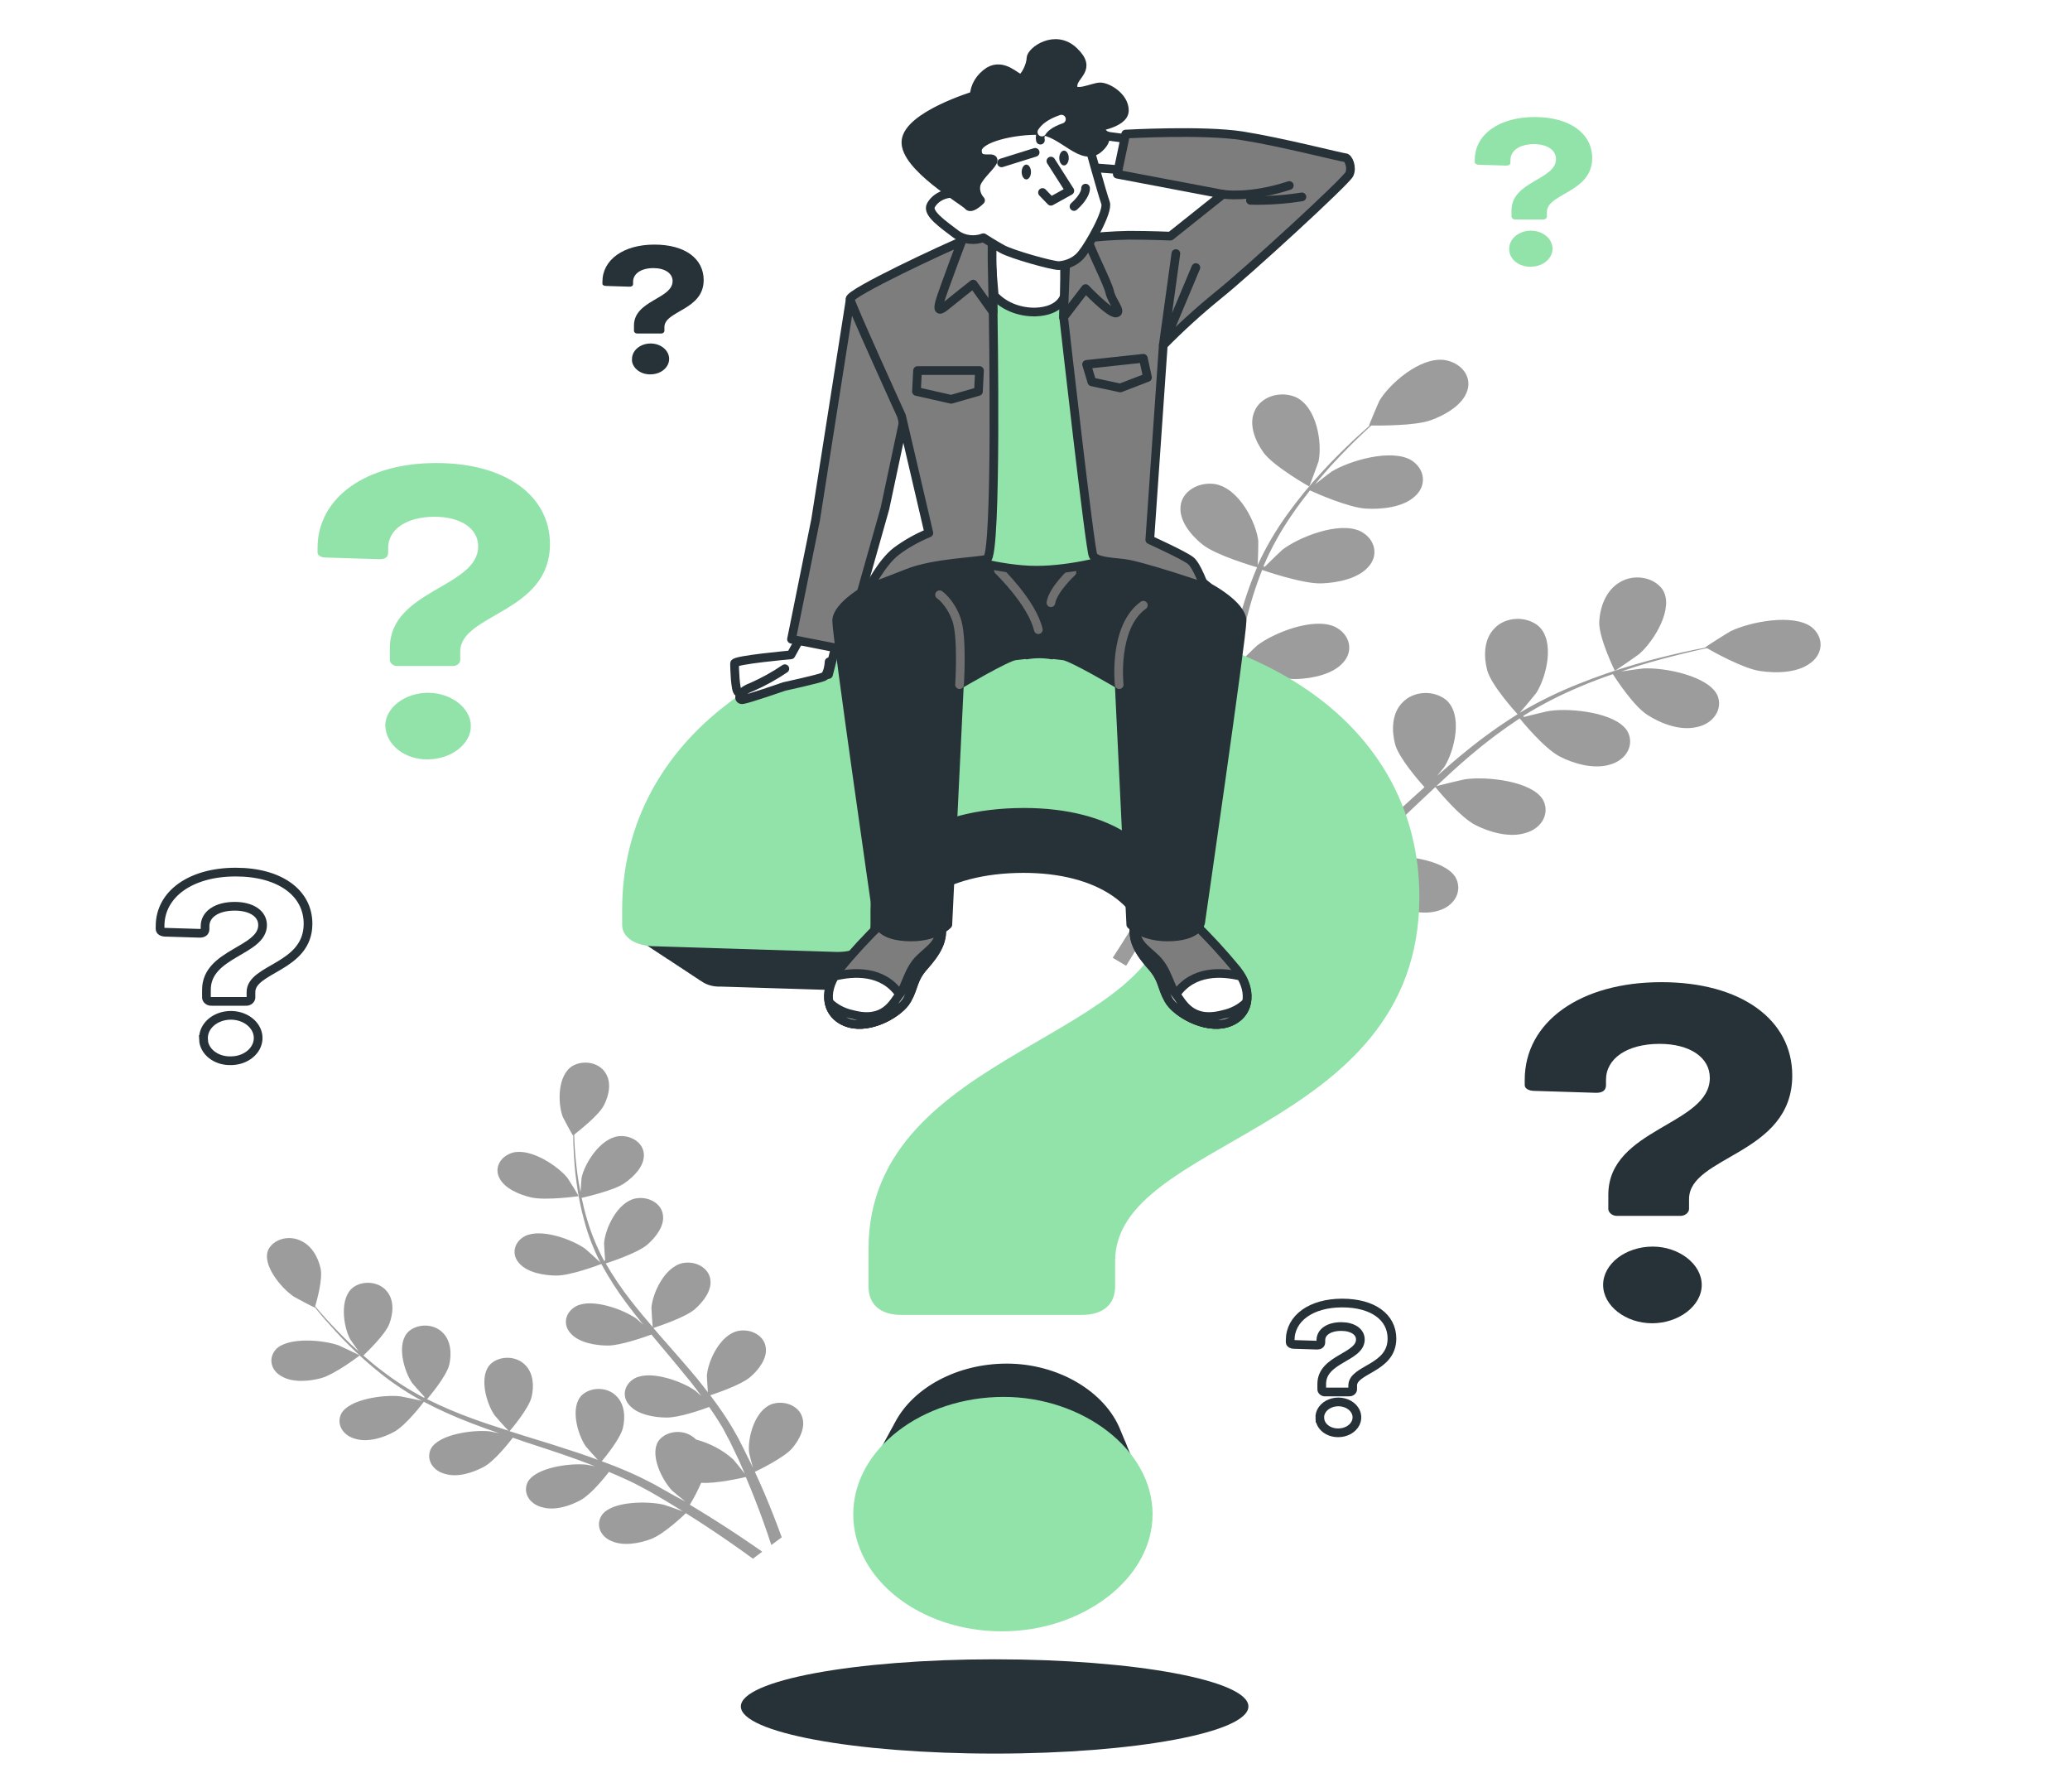 <svg width="238" height="206" viewBox="0 0 238 206" fill="none" xmlns="http://www.w3.org/2000/svg">
<g filter="url(#filter0_d)">
<path d="M36.921 154.437C38.524 153.993 41.366 151.823 41.366 151.819C41.366 151.814 39.079 150.713 38.924 150.66C37.124 150.03 33.197 149.693 31.77 151.073C31.544 151.308 31.38 151.579 31.288 151.87C31.196 152.16 31.178 152.464 31.236 152.76C31.293 153.057 31.424 153.341 31.621 153.593C31.818 153.845 32.076 154.06 32.379 154.224C33.64 154.97 35.532 154.81 36.921 154.437Z" fill="#9C9C9C"/>
<path d="M66.526 133.514C66.564 133.514 65.351 131.548 65.255 131.428C64.186 130.097 61.119 127.997 59.014 128.495C58.667 128.585 58.347 128.736 58.074 128.936C57.801 129.136 57.583 129.381 57.431 129.656C57.28 129.931 57.2 130.229 57.197 130.532C57.193 130.834 57.267 131.133 57.411 131.411C57.983 132.6 59.666 133.337 61.077 133.661C62.733 134.043 66.521 133.519 66.526 133.514Z" fill="#9C9C9C"/>
<path d="M45.304 160.612C46.682 159.862 48.584 157.354 48.734 157.154C50.459 158.061 52.254 158.871 54.109 159.578C55.178 159.995 56.289 160.39 57.401 160.772C56.866 160.656 56.38 160.563 56.332 160.554C54.392 160.341 50.497 160.878 49.562 162.521C49.416 162.798 49.341 163.098 49.344 163.401C49.346 163.704 49.426 164.003 49.577 164.279C49.729 164.554 49.948 164.8 50.222 165.001C50.495 165.201 50.817 165.351 51.165 165.441C52.618 165.885 54.371 165.304 55.616 164.638C56.861 163.972 58.528 161.846 58.961 161.282L60.243 161.726C62.3 162.405 64.352 163.058 66.345 163.786C67.045 164.034 67.723 164.305 68.407 164.567C67.926 164.469 67.525 164.389 67.461 164.385C65.522 164.172 61.632 164.709 60.692 166.351C60.545 166.628 60.471 166.928 60.474 167.231C60.476 167.533 60.556 167.832 60.707 168.107C60.858 168.383 61.078 168.628 61.352 168.828C61.625 169.028 61.947 169.178 62.295 169.267C63.753 169.711 65.527 169.13 66.745 168.464C67.964 167.798 69.492 165.881 70.015 165.215C70.699 165.503 71.388 165.792 72.04 166.102C72.478 166.32 72.922 166.502 73.349 166.742L74.621 167.421C75.406 167.865 76.224 168.344 76.983 168.806C77.517 169.125 78.008 169.436 78.511 169.746C77.816 169.493 76.443 169.014 76.32 168.987C74.445 168.544 70.496 168.575 69.273 170.079C69.077 170.334 68.948 170.62 68.894 170.919C68.84 171.218 68.863 171.523 68.96 171.814C69.058 172.105 69.229 172.376 69.461 172.609C69.694 172.841 69.983 173.031 70.309 173.164C71.666 173.772 73.515 173.435 74.856 172.929C76.315 172.374 78.596 170.23 78.853 169.96C79.681 170.479 80.482 170.989 81.225 171.482C83.394 172.907 85.2 174.189 86.568 175.192L87.637 174.385C86.205 173.382 84.292 172.077 81.989 170.63C81.15 170.102 80.242 169.547 79.317 168.987C79.811 168.167 80.246 167.324 80.621 166.462C82.261 166.6 85.35 165.894 85.751 165.801C86.098 166.613 86.424 167.407 86.718 168.157C87.562 170.301 88.208 172.152 88.684 173.621L89.881 172.734C89.384 171.362 88.743 169.689 87.947 167.802C87.599 166.977 87.209 166.102 86.792 165.206C87.161 165.033 90.132 163.595 91.067 162.512C91.916 161.526 92.67 160.075 92.21 158.846C92.113 158.555 91.944 158.284 91.713 158.051C91.482 157.818 91.195 157.628 90.871 157.493C90.546 157.358 90.19 157.281 89.828 157.267C89.465 157.253 89.102 157.302 88.764 157.412C86.75 158.127 85.948 161.336 86.124 162.951C86.124 163.049 86.392 164.074 86.563 164.727C86.392 164.358 86.231 164.003 86.028 163.63C85.676 162.885 85.296 162.152 84.896 161.362C84.682 160.985 84.474 160.608 84.254 160.226C84.035 159.844 83.779 159.458 83.538 159.067C82.967 158.18 82.331 157.292 81.663 156.404C82.448 156.147 85.211 155.197 86.237 154.327C87.263 153.457 88.267 152.108 88.032 150.852C87.991 150.552 87.874 150.263 87.689 150.003C87.504 149.743 87.255 149.518 86.959 149.344C86.662 149.169 86.325 149.048 85.968 148.989C85.612 148.93 85.245 148.934 84.89 149.001C82.753 149.445 81.391 152.525 81.273 154.145C81.273 154.243 81.337 155.415 81.391 156.058C80.984 155.534 80.584 155.011 80.156 154.491C78.917 152.996 77.602 151.513 76.304 150.031C75.903 149.587 75.513 149.121 75.123 148.664C75.401 148.575 78.714 147.505 79.862 146.533C80.883 145.646 81.893 144.314 81.663 143.053C81.621 142.753 81.504 142.464 81.318 142.204C81.132 141.944 80.883 141.72 80.586 141.545C80.29 141.37 79.952 141.25 79.595 141.191C79.238 141.132 78.871 141.136 78.516 141.203C76.379 141.646 75.016 144.727 74.899 146.347C74.899 146.471 74.995 148.153 75.048 148.566C74.183 147.558 73.333 146.551 72.543 145.53C71.465 144.157 70.497 142.726 69.647 141.247C69.775 141.207 73.237 140.102 74.413 139.103C75.433 138.215 76.443 136.884 76.213 135.628C76.172 135.328 76.055 135.039 75.87 134.779C75.685 134.519 75.436 134.294 75.14 134.12C74.844 133.945 74.506 133.824 74.15 133.765C73.793 133.706 73.426 133.71 73.072 133.777C70.934 134.221 69.572 137.301 69.454 138.921C69.454 139.028 69.524 140.31 69.577 140.919L69.46 140.945C68.647 139.439 67.999 137.875 67.525 136.271C67.253 135.384 67.05 134.536 66.874 133.706C67.541 133.555 70.614 132.84 71.778 132.037C72.943 131.234 74.087 130.026 74.028 128.744C74.025 128.442 73.946 128.144 73.795 127.869C73.645 127.594 73.426 127.348 73.154 127.148C72.882 126.947 72.563 126.797 72.216 126.705C71.87 126.614 71.504 126.584 71.143 126.618C68.979 126.871 67.2 129.8 66.868 131.402C66.868 131.487 66.783 132.388 66.745 133.045C66.676 132.667 66.591 132.281 66.532 131.917C66.302 130.555 66.19 129.299 66.099 128.185C66.056 127.55 66.035 126.973 66.019 126.436C66.58 125.992 68.835 124.217 69.422 123.094C70.01 121.971 70.357 120.43 69.593 119.312C69.424 119.044 69.189 118.809 68.903 118.622C68.617 118.435 68.287 118.3 67.934 118.226C67.581 118.152 67.214 118.14 66.855 118.192C66.497 118.244 66.155 118.358 65.853 118.526C64.069 119.583 64.117 122.863 64.71 124.412C64.763 124.545 65.848 126.56 65.88 126.538L65.912 126.511C65.912 127.026 65.912 127.581 65.955 128.189C66.013 129.307 66.088 130.572 66.286 131.944C66.479 133.422 66.775 134.889 67.173 136.338C67.609 137.965 68.221 139.556 69 141.092L69.032 141.145C68.615 140.741 67.403 139.645 67.296 139.569C65.821 138.504 62.215 137.168 60.35 138.109C60.044 138.272 59.782 138.487 59.583 138.739C59.383 138.992 59.25 139.277 59.192 139.575C59.135 139.873 59.153 140.178 59.246 140.47C59.34 140.762 59.507 141.034 59.735 141.269C60.665 142.294 62.519 142.636 63.983 142.641C65.629 142.641 68.877 141.42 69.139 141.309C69.976 142.856 70.936 144.356 72.014 145.796C72.633 146.635 73.291 147.47 73.964 148.295C73.59 147.958 73.253 147.656 73.2 147.616C71.725 146.555 68.119 145.215 66.254 146.156C65.948 146.319 65.686 146.534 65.487 146.786C65.287 147.039 65.154 147.324 65.097 147.622C65.038 147.92 65.057 148.225 65.15 148.517C65.244 148.809 65.411 149.081 65.639 149.316C66.564 150.346 68.423 150.683 69.887 150.688C71.351 150.692 74.162 149.693 74.899 149.423C75.161 149.738 75.433 150.057 75.684 150.372C76.945 151.877 78.212 153.382 79.424 154.882C79.847 155.415 80.237 155.947 80.626 156.48C80.295 156.178 80.012 155.929 79.964 155.894C78.489 154.829 74.883 153.493 73.018 154.434C72.712 154.597 72.451 154.812 72.253 155.065C72.054 155.318 71.921 155.603 71.864 155.901C71.806 156.199 71.825 156.504 71.919 156.796C72.013 157.087 72.18 157.359 72.409 157.594C73.333 158.619 75.193 158.961 76.651 158.965C78.11 158.97 80.659 158.078 81.535 157.749C81.919 158.304 82.304 158.859 82.641 159.414C82.865 159.795 83.111 160.15 83.303 160.545C83.496 160.941 83.715 161.318 83.912 161.695C84.27 162.441 84.639 163.204 84.981 163.936C85.211 164.442 85.419 164.931 85.628 165.419C85.222 164.886 84.388 163.861 84.308 163.781C83.144 162.725 81.671 161.937 80.034 161.491C79.912 161.368 79.776 161.255 79.627 161.154C79.354 160.955 79.033 160.806 78.686 160.717C78.339 160.628 77.973 160.601 77.612 160.637C77.251 160.673 76.904 160.771 76.592 160.926C76.28 161.081 76.011 161.288 75.802 161.535C74.594 163.053 76.058 166.098 77.282 167.367C77.351 167.443 78.244 168.18 78.815 168.637L77.608 167.984C76.822 167.541 76.005 167.097 75.161 166.613L73.873 165.956C73.445 165.73 72.965 165.534 72.505 165.321C71.437 164.842 70.32 164.398 69.187 163.99C69.668 163.417 71.324 161.362 71.618 160.164C71.912 158.965 71.843 157.394 70.811 156.44C70.577 156.209 70.287 156.022 69.96 155.89C69.633 155.758 69.276 155.685 68.913 155.676C68.549 155.666 68.188 155.72 67.851 155.834C67.514 155.948 67.211 156.12 66.959 156.338C65.49 157.669 66.382 160.878 67.355 162.285C67.419 162.374 68.252 163.315 68.728 163.826C68.044 163.577 67.36 163.324 66.66 163.089C64.63 162.41 62.551 161.757 60.483 161.131C59.848 160.936 59.217 160.732 58.587 160.532C58.763 160.332 60.815 157.922 61.125 156.582C61.402 155.392 61.354 153.812 60.318 152.858C60.084 152.627 59.793 152.44 59.466 152.308C59.139 152.176 58.782 152.103 58.419 152.094C58.056 152.084 57.694 152.138 57.357 152.252C57.021 152.366 56.717 152.538 56.465 152.756C54.996 154.088 55.888 157.297 56.866 158.704C56.936 158.81 58.143 160.164 58.469 160.479C57.08 160.035 55.701 159.591 54.36 159.099C52.55 158.447 50.794 157.697 49.103 156.853C49.183 156.759 51.342 154.252 51.657 152.88C51.929 151.691 51.881 150.111 50.85 149.156C50.616 148.925 50.326 148.738 49.998 148.606C49.671 148.475 49.315 148.402 48.951 148.392C48.588 148.383 48.226 148.436 47.89 148.551C47.553 148.665 47.249 148.836 46.998 149.054C45.528 150.386 46.421 153.595 47.393 155.002C47.457 155.095 48.376 156.129 48.83 156.613L48.745 156.688C47.069 155.803 45.492 154.794 44.032 153.675C43.215 153.067 42.477 152.45 41.778 151.833C42.237 151.389 44.31 149.405 44.764 148.193C45.218 146.981 45.352 145.459 44.454 144.42C44.251 144.17 43.986 143.958 43.677 143.799C43.369 143.639 43.023 143.534 42.663 143.493C42.303 143.451 41.936 143.472 41.587 143.556C41.237 143.639 40.913 143.782 40.634 143.977C38.999 145.184 39.464 148.442 40.244 149.929C40.287 150.009 40.832 150.79 41.238 151.353C40.928 151.074 40.602 150.79 40.308 150.515C39.24 149.485 38.283 148.486 37.471 147.594C37.012 147.084 36.611 146.618 36.237 146.178C36.424 145.557 37.129 143.049 36.862 141.828C36.595 140.608 35.868 139.165 34.49 138.597C34.172 138.452 33.82 138.364 33.458 138.339C33.096 138.314 32.732 138.352 32.389 138.452C32.047 138.552 31.733 138.71 31.469 138.917C31.205 139.124 30.996 139.375 30.856 139.654C30.071 141.349 32.288 144.061 33.806 145.082C33.939 145.171 36.183 146.351 36.194 146.32C36.195 146.307 36.195 146.294 36.194 146.28C36.541 146.724 36.921 147.168 37.343 147.665C38.134 148.553 39.042 149.591 40.116 150.643C41.26 151.788 42.482 152.877 43.776 153.906C45.221 155.053 46.786 156.093 48.451 157.012L48.515 157.044C47.901 156.897 46.159 156.538 46.02 156.524C44.08 156.311 40.191 156.848 39.25 158.49C39.104 158.768 39.029 159.068 39.032 159.371C39.035 159.674 39.114 159.973 39.265 160.249C39.417 160.524 39.636 160.77 39.91 160.971C40.184 161.171 40.505 161.321 40.853 161.411C42.312 161.846 44.086 161.282 45.304 160.612Z" fill="#9C9C9C"/>
<path d="M145.266 48.016C146.41 49.605 150.529 51.935 150.534 51.935C150.54 51.935 151.56 49.215 151.603 49.033C152.041 46.96 151.421 42.734 148.932 41.634C148.508 41.46 148.046 41.363 147.575 41.348C147.103 41.333 146.633 41.4 146.195 41.546C145.757 41.691 145.361 41.912 145.033 42.193C144.704 42.475 144.451 42.81 144.289 43.178C143.514 44.723 144.294 46.667 145.266 48.016Z" fill="#9C9C9C"/>
<path d="M185.665 73.112C185.665 73.152 188.336 71.31 188.481 71.177C190.228 69.645 192.514 65.85 191.152 63.769C190.914 63.43 190.593 63.137 190.21 62.908C189.827 62.679 189.39 62.52 188.928 62.441C188.465 62.362 187.988 62.365 187.527 62.449C187.066 62.533 186.632 62.697 186.252 62.93C184.601 63.875 183.966 65.855 183.875 67.426C183.773 69.272 185.665 73.107 185.665 73.112Z" fill="#9C9C9C"/>
<path d="M138.272 58.611C139.816 59.84 144.187 61.119 144.534 61.216C143.653 63.292 142.939 65.414 142.397 67.568C142.071 68.82 141.788 70.093 141.526 71.372C141.526 70.772 141.526 70.235 141.526 70.16C141.291 68.065 139.352 64.124 136.579 63.613C136.115 63.538 135.638 63.545 135.178 63.634C134.718 63.722 134.286 63.89 133.909 64.127C133.532 64.364 133.22 64.663 132.992 65.007C132.765 65.35 132.627 65.73 132.587 66.121C132.352 67.776 133.731 69.481 135.099 70.559C136.466 71.638 140.185 72.819 141.168 73.112C141.072 73.6 140.97 74.092 140.88 74.581C140.436 76.938 140.009 79.29 139.501 81.589C139.325 82.397 139.111 83.191 138.903 83.986C138.903 83.453 138.903 83.005 138.903 82.938C138.668 80.839 136.728 76.902 133.955 76.387C133.492 76.313 133.015 76.32 132.555 76.41C132.095 76.499 131.663 76.667 131.287 76.904C130.911 77.141 130.6 77.441 130.372 77.785C130.145 78.129 130.008 78.508 129.969 78.899C129.734 80.55 131.107 82.255 132.475 83.338C133.843 84.421 137.204 85.477 138.352 85.832C138.112 86.64 137.872 87.448 137.594 88.22C137.385 88.744 137.236 89.259 136.995 89.778L136.322 91.309C135.857 92.268 135.382 93.262 134.895 94.194C134.564 94.838 134.233 95.45 133.902 96.067C134.089 95.264 134.436 93.684 134.436 93.551C134.586 91.447 133.367 87.31 130.739 86.449C130.294 86.317 129.821 86.264 129.35 86.293C128.879 86.323 128.42 86.435 128.005 86.622C127.59 86.809 127.226 87.066 126.939 87.378C126.651 87.689 126.446 88.047 126.336 88.429C125.802 90.031 126.87 91.891 128.003 93.138C129.275 94.514 133.191 96.272 133.683 96.489C133.148 97.505 132.582 98.495 132.048 99.418C130.498 102.113 129.066 104.376 127.934 106.112L129.478 107.026C130.6 105.251 132.032 102.849 133.57 100.009C134.137 98.975 134.719 97.861 135.302 96.711C136.692 96.996 138.101 97.211 139.523 97.355C139.79 99.13 141.751 102.166 142.007 102.556C140.869 103.156 139.758 103.728 138.694 104.252C135.676 105.761 133.02 106.977 130.942 107.896L132.625 108.895C134.575 107.98 136.937 106.826 139.571 105.446C140.73 104.842 141.954 104.176 143.199 103.484C143.567 103.821 146.613 106.529 148.542 107.203C150.289 107.812 152.714 108.189 154.451 107.35C154.867 107.166 155.233 106.91 155.522 106.601C155.812 106.291 156.02 105.935 156.132 105.554C156.245 105.173 156.259 104.777 156.175 104.391C156.09 104.006 155.909 103.639 155.642 103.315C153.975 101.402 148.857 101.487 146.442 102.139C146.303 102.179 144.812 102.738 143.882 103.107C144.39 102.823 144.887 102.548 145.405 102.25C146.436 101.664 147.446 101.056 148.531 100.408L150.08 99.409C150.615 99.081 151.112 98.686 151.635 98.322C152.827 97.461 153.986 96.547 155.124 95.588C155.744 96.334 157.988 98.966 159.607 99.791C161.226 100.617 163.555 101.291 165.42 100.679C165.866 100.549 166.273 100.343 166.616 100.073C166.959 99.804 167.23 99.477 167.411 99.115C167.592 98.753 167.679 98.363 167.666 97.971C167.654 97.579 167.542 97.193 167.338 96.84C166.04 94.74 160.959 94.177 158.458 94.518C158.303 94.54 156.54 94.962 155.578 95.193C156.257 94.62 156.941 94.048 157.603 93.444C159.527 91.713 161.407 89.893 163.288 88.118C163.865 87.568 164.453 87.026 165.03 86.485C165.249 86.751 167.83 89.924 169.646 90.852C171.249 91.673 173.595 92.352 175.465 91.74C175.91 91.609 176.317 91.403 176.659 91.133C177.002 90.863 177.272 90.537 177.452 90.175C177.633 89.812 177.719 89.423 177.706 89.031C177.694 88.639 177.582 88.254 177.378 87.9C176.079 85.801 170.998 85.237 168.498 85.579C168.311 85.601 165.773 86.201 165.137 86.378C166.419 85.18 167.707 83.995 169.037 82.867C170.821 81.341 172.722 79.911 174.728 78.589C174.829 78.713 177.506 82.037 179.365 82.987C180.968 83.808 183.314 84.483 185.184 83.875C185.629 83.745 186.036 83.538 186.378 83.268C186.721 82.998 186.991 82.672 187.171 82.31C187.352 81.948 187.438 81.558 187.425 81.166C187.413 80.774 187.301 80.389 187.097 80.036C185.798 77.936 180.717 77.373 178.217 77.719C178.051 77.719 176.122 78.194 175.208 78.424L175.134 78.305C177.198 77.019 179.395 75.889 181.7 74.927C182.961 74.385 184.201 73.928 185.44 73.502C185.862 74.163 187.834 77.168 189.394 78.176C190.954 79.183 193.134 80.027 195.058 79.592C195.517 79.503 195.949 79.335 196.325 79.098C196.7 78.861 197.012 78.561 197.239 78.218C197.467 77.875 197.604 77.496 197.644 77.105C197.683 76.715 197.623 76.322 197.467 75.952C196.452 73.733 191.483 72.721 188.951 72.845C188.812 72.845 187.417 73.045 186.407 73.191C186.942 73.009 187.529 72.81 188.064 72.641C190.073 72.006 191.953 71.527 193.631 71.114C194.582 70.883 195.453 70.67 196.265 70.519C197.088 70.99 200.427 72.85 202.34 73.138C204.253 73.427 206.673 73.356 208.148 72.228C208.507 71.973 208.796 71.659 208.999 71.305C209.201 70.95 209.312 70.565 209.323 70.173C209.334 69.781 209.245 69.391 209.063 69.03C208.881 68.668 208.609 68.343 208.266 68.074C206.128 66.507 201.165 67.501 198.979 68.567C198.787 68.66 196.035 70.386 196.078 70.413L196.126 70.439C195.341 70.591 194.497 70.764 193.578 70.963C191.895 71.349 189.987 71.798 187.957 72.397C185.759 73.033 183.608 73.774 181.513 74.616C179.163 75.545 176.915 76.644 174.797 77.901L174.728 77.95C175.219 77.395 176.544 75.806 176.63 75.672C177.827 73.813 178.826 69.641 176.854 67.941C176.516 67.667 176.113 67.456 175.67 67.32C175.228 67.183 174.756 67.126 174.285 67.151C173.814 67.177 173.355 67.283 172.937 67.465C172.519 67.647 172.151 67.9 171.858 68.207C170.565 69.481 170.581 71.531 170.998 73.067C171.468 74.798 174.263 77.865 174.487 78.109C172.372 79.435 170.366 80.876 168.482 82.424C167.376 83.311 166.302 84.252 165.233 85.198C165.644 84.705 166.002 84.261 166.045 84.194C167.242 82.339 168.241 78.162 166.27 76.467C165.933 76.192 165.53 75.98 165.088 75.843C164.646 75.706 164.174 75.648 163.703 75.674C163.232 75.699 162.773 75.806 162.355 75.989C161.937 76.171 161.571 76.425 161.279 76.733C159.981 78.003 159.997 80.053 160.414 81.589C160.83 83.125 163.16 85.806 163.785 86.498L162.567 87.594C160.633 89.37 158.715 91.123 156.764 92.805C156.08 93.4 155.375 93.963 154.675 94.532C155.039 94.088 155.343 93.724 155.381 93.644C156.577 91.789 157.577 87.612 155.605 85.916C155.268 85.642 154.865 85.43 154.423 85.293C153.98 85.156 153.508 85.098 153.037 85.123C152.566 85.148 152.106 85.254 151.688 85.436C151.27 85.618 150.902 85.871 150.609 86.178C149.316 87.452 149.332 89.503 149.749 91.038C150.166 92.574 152.266 94.993 153.008 95.823C152.271 96.382 151.534 96.946 150.786 97.466C150.251 97.807 149.797 98.167 149.252 98.491L147.676 99.458C146.65 100.049 145.592 100.657 144.572 101.212C143.861 101.598 143.182 101.957 142.493 102.321C143.188 101.735 144.513 100.568 144.63 100.461C145.901 98.937 146.681 97.168 146.896 95.322C147.047 95.158 147.179 94.982 147.291 94.798C147.515 94.453 147.649 94.072 147.685 93.681C147.72 93.29 147.656 92.897 147.497 92.528C147.338 92.159 147.087 91.822 146.761 91.538C146.434 91.255 146.04 91.032 145.603 90.883C142.931 90.053 138.726 92.468 137.15 94.119C137.054 94.216 136.189 95.366 135.654 96.098C135.889 95.628 136.124 95.175 136.359 94.687C136.83 93.728 137.268 92.761 137.738 91.718C137.946 91.207 138.16 90.692 138.368 90.173C138.577 89.654 138.748 89.099 138.945 88.557C139.368 87.288 139.72 85.992 140.041 84.674C141.051 85.016 144.668 86.183 146.57 86.13C148.472 86.076 150.844 85.57 152.014 84.208C152.299 83.895 152.501 83.536 152.607 83.154C152.714 82.772 152.722 82.376 152.632 81.991C152.542 81.606 152.355 81.242 152.084 80.921C151.813 80.6 151.463 80.33 151.058 80.129C148.584 78.97 143.973 80.83 142.114 82.259C141.996 82.352 140.8 83.502 140.158 84.146C140.34 83.356 140.532 82.566 140.693 81.758C141.141 79.427 141.51 77.062 141.895 74.701C142.007 73.977 142.135 73.258 142.258 72.539C142.616 72.663 146.88 74.128 149.012 74.066C150.903 74.013 153.286 73.507 154.451 72.144C154.736 71.831 154.938 71.473 155.045 71.091C155.151 70.709 155.16 70.313 155.071 69.928C154.981 69.543 154.795 69.179 154.524 68.858C154.253 68.537 153.904 68.267 153.5 68.065C151.021 66.911 146.41 68.766 144.55 70.2C144.411 70.306 142.691 71.975 142.28 72.419C142.552 70.835 142.814 69.254 143.199 67.706C143.678 65.612 144.318 63.547 145.117 61.523C145.282 61.58 149.722 63.129 151.908 63.067C153.799 63.01 156.182 62.508 157.347 61.145C157.632 60.833 157.834 60.473 157.941 60.091C158.048 59.709 158.056 59.313 157.967 58.928C157.877 58.542 157.691 58.177 157.42 57.856C157.15 57.535 156.8 57.264 156.396 57.062C153.917 55.908 149.311 57.763 147.446 59.197C147.323 59.29 146.014 60.555 145.405 61.168L145.266 61.101C146.123 59.084 147.196 57.135 148.472 55.278C149.167 54.248 149.893 53.294 150.609 52.379C151.4 52.739 155.039 54.341 157.021 54.47C158.912 54.585 161.354 54.301 162.684 53.054C163.008 52.769 163.257 52.431 163.413 52.061C163.569 51.691 163.63 51.298 163.591 50.907C163.552 50.517 163.415 50.137 163.188 49.794C162.961 49.45 162.649 49.15 162.273 48.913C159.965 47.537 155.14 48.962 153.099 50.218C152.992 50.284 151.956 51.079 151.213 51.669C151.55 51.261 151.892 50.835 152.228 50.449C153.478 49.002 154.734 47.737 155.851 46.623C156.497 45.997 157.096 45.438 157.657 44.923C158.656 44.923 162.679 44.958 164.464 44.324C166.248 43.689 168.204 42.517 168.706 40.901C168.836 40.524 168.868 40.128 168.801 39.739C168.734 39.35 168.57 38.978 168.317 38.645C168.065 38.313 167.732 38.029 167.338 37.811C166.945 37.593 166.501 37.447 166.035 37.382C163.224 37.044 159.73 40.16 158.613 42.051C158.517 42.215 157.368 44.918 157.416 44.918H157.48C156.946 45.407 156.332 45.935 155.701 46.525C154.552 47.617 153.259 48.864 151.961 50.293C150.545 51.825 149.237 53.424 148.045 55.082C146.701 56.934 145.559 58.882 144.63 60.901L144.598 60.977C144.646 60.284 144.689 58.354 144.673 58.203C144.438 56.103 142.499 52.166 139.726 51.656C139.263 51.582 138.786 51.589 138.327 51.678C137.867 51.767 137.436 51.935 137.06 52.172C136.684 52.408 136.372 52.708 136.144 53.051C135.917 53.394 135.779 53.773 135.74 54.164C135.531 55.819 136.904 57.524 138.272 58.611Z" fill="#9C9C9C"/>
<path d="M184.918 134.842V133.355C184.918 125.698 196.588 125.366 196.588 119.915C196.588 117.549 194.269 116.005 190.817 116.005C187.04 116.005 184.651 117.714 184.651 120.137V120.745C184.651 121.349 184.256 121.633 183.524 121.633L176.434 121.411C175.771 121.411 175.306 121.136 175.306 120.754V120.146C175.306 113.488 181.67 108.912 191.02 108.912C200.167 108.912 206.066 113.209 206.066 119.649C206.066 128.792 194.199 128.85 194.199 133.852V134.842C194.217 134.968 194.2 135.097 194.15 135.217C194.1 135.338 194.017 135.447 193.909 135.537C193.8 135.627 193.669 135.696 193.524 135.738C193.379 135.779 193.224 135.793 193.072 135.778H186.046C185.893 135.793 185.739 135.779 185.594 135.738C185.449 135.696 185.317 135.627 185.209 135.537C185.1 135.447 185.018 135.338 184.967 135.217C184.917 135.097 184.9 134.968 184.918 134.842ZM184.32 143.719C184.32 141.295 186.906 139.311 190.021 139.311C193.008 139.311 195.658 141.295 195.658 143.719C195.658 146.142 192.986 148.126 189.957 148.126C186.927 148.126 184.32 146.133 184.32 143.71V143.719Z" fill="#263238"/>
<path d="M44.825 71.77V70.478C44.825 63.821 54.977 63.541 54.977 58.805C54.977 56.746 52.962 55.41 49.97 55.41C46.684 55.41 44.627 56.892 44.627 58.996V59.524C44.627 60.048 44.285 60.288 43.649 60.288L37.489 60.097C36.912 60.097 36.511 59.857 36.511 59.524V58.996C36.511 53.226 42.036 49.231 50.157 49.231C58.102 49.231 63.231 52.964 63.231 58.552C63.231 66.493 52.919 66.541 52.919 70.896V71.757C52.935 71.867 52.92 71.978 52.876 72.082C52.833 72.186 52.761 72.281 52.667 72.359C52.573 72.438 52.459 72.497 52.333 72.533C52.208 72.57 52.074 72.582 51.942 72.569H45.803C45.672 72.581 45.54 72.569 45.415 72.534C45.291 72.498 45.178 72.44 45.084 72.364C44.99 72.287 44.918 72.194 44.873 72.091C44.829 71.989 44.812 71.879 44.825 71.77ZM44.291 79.471C44.291 77.367 46.535 75.645 49.238 75.645C51.829 75.645 54.138 77.367 54.138 79.471C54.138 81.575 51.829 83.297 49.185 83.297C47.928 83.323 46.71 82.936 45.796 82.219C44.883 81.502 44.347 80.514 44.306 79.471H44.291Z" fill="#92E3A9"/>
<path d="M173.784 20.839V20.186C173.784 16.826 178.902 16.68 178.902 14.288C178.902 13.249 177.882 12.57 176.37 12.57C174.713 12.57 173.666 13.32 173.666 14.385V14.652C173.666 14.918 173.49 15.038 173.169 15.038L170.059 14.94C169.766 14.94 169.563 14.82 169.563 14.652V14.385C169.563 11.46 172.357 9.454 176.46 9.454C180.473 9.454 183.064 11.341 183.064 14.168C183.064 18.162 177.855 18.202 177.855 20.382V20.826C177.863 20.881 177.855 20.937 177.833 20.99C177.811 21.043 177.774 21.091 177.726 21.13C177.678 21.17 177.62 21.2 177.557 21.217C177.493 21.235 177.425 21.241 177.358 21.234H174.275C174.21 21.241 174.144 21.235 174.081 21.218C174.019 21.201 173.962 21.172 173.915 21.134C173.868 21.096 173.832 21.05 173.809 20.999C173.786 20.948 173.777 20.893 173.784 20.839ZM173.522 24.731C173.487 24.316 173.604 23.902 173.857 23.543C174.11 23.184 174.487 22.896 174.939 22.718C175.391 22.539 175.897 22.477 176.392 22.541C176.887 22.605 177.348 22.79 177.714 23.074C178.08 23.358 178.335 23.727 178.445 24.133C178.555 24.538 178.516 24.962 178.332 25.349C178.149 25.736 177.829 26.069 177.415 26.303C177.001 26.537 176.512 26.662 176.012 26.662C175.695 26.672 175.38 26.629 175.084 26.537C174.787 26.445 174.515 26.305 174.284 26.126C174.053 25.947 173.866 25.731 173.736 25.492C173.605 25.253 173.532 24.994 173.522 24.731Z" fill="#92E3A9"/>
<path d="M23.736 110.603V109.782C23.736 105.548 30.19 105.366 30.19 102.347C30.19 101.038 28.908 100.186 26.985 100.186C24.895 100.186 23.576 101.131 23.576 102.472V102.805C23.576 103.142 23.357 103.293 22.951 103.293L19.029 103.173C18.66 103.173 18.404 103.018 18.404 102.805V102.472C18.404 98.788 21.925 96.258 27.097 96.258C32.157 96.258 35.416 98.632 35.416 102.197C35.416 107.252 28.855 107.283 28.855 110.057V110.603C28.865 110.673 28.856 110.745 28.828 110.811C28.8 110.878 28.755 110.939 28.694 110.989C28.634 111.039 28.561 111.077 28.48 111.1C28.4 111.123 28.314 111.131 28.229 111.122H24.35C24.267 111.129 24.182 111.121 24.103 111.097C24.024 111.073 23.952 111.035 23.893 110.985C23.834 110.936 23.789 110.875 23.762 110.809C23.735 110.743 23.726 110.672 23.736 110.603V110.603ZM23.405 115.508C23.363 114.985 23.512 114.463 23.831 114.012C24.151 113.56 24.627 113.199 25.198 112.975C25.768 112.751 26.406 112.675 27.029 112.757C27.653 112.838 28.232 113.074 28.691 113.433C29.151 113.792 29.47 114.257 29.607 114.769C29.743 115.281 29.691 115.815 29.457 116.301C29.224 116.788 28.819 117.205 28.296 117.498C27.773 117.791 27.156 117.947 26.525 117.944C25.721 117.966 24.939 117.721 24.352 117.264C23.765 116.807 23.421 116.175 23.394 115.508H23.405Z" stroke="#263238" stroke-miterlimit="10"/>
<path d="M72.892 33.986V33.422C72.892 30.511 77.332 30.382 77.332 28.309C77.332 27.421 76.45 26.822 75.136 26.822C73.698 26.822 72.79 27.47 72.79 28.393V28.624C72.79 28.855 72.641 28.957 72.363 28.957L69.691 28.873C69.44 28.873 69.264 28.771 69.264 28.624V28.393C69.264 25.859 71.684 24.119 75.237 24.119C78.79 24.119 80.906 25.753 80.906 28.203C80.906 31.682 76.391 31.704 76.391 33.609V33.986C76.398 34.034 76.392 34.083 76.373 34.128C76.354 34.174 76.323 34.215 76.281 34.25C76.24 34.284 76.19 34.31 76.135 34.326C76.08 34.341 76.022 34.347 75.964 34.341H73.292C73.237 34.343 73.181 34.335 73.129 34.318C73.078 34.301 73.031 34.274 72.993 34.24C72.955 34.207 72.926 34.166 72.909 34.122C72.891 34.078 72.885 34.032 72.892 33.986ZM72.667 37.359C72.644 37.005 72.749 36.652 72.969 36.348C73.189 36.043 73.514 35.8 73.902 35.651C74.29 35.502 74.723 35.452 75.145 35.509C75.567 35.566 75.958 35.727 76.269 35.971C76.58 36.215 76.795 36.531 76.888 36.878C76.98 37.224 76.945 37.586 76.788 37.916C76.63 38.246 76.357 38.53 76.003 38.73C75.65 38.929 75.232 39.036 74.804 39.037C74.253 39.053 73.716 38.886 73.312 38.572C72.908 38.26 72.671 37.826 72.651 37.368L72.667 37.359Z" fill="#263238"/>
<path d="M151.968 155.667V155.103C151.968 152.191 156.408 152.067 156.408 149.99C156.408 149.102 155.527 148.503 154.212 148.503C152.775 148.503 151.867 149.151 151.867 150.074V150.305C151.867 150.536 151.717 150.642 151.439 150.642L148.768 150.558C148.517 150.558 148.34 150.451 148.34 150.305V150.074C148.34 147.54 150.761 145.8 154.314 145.8C157.867 145.8 160.041 147.433 160.041 149.888C160.041 153.363 155.527 153.385 155.527 155.289V155.667C155.533 155.715 155.527 155.764 155.508 155.809C155.489 155.855 155.458 155.897 155.417 155.931C155.376 155.966 155.326 155.992 155.271 156.009C155.216 156.025 155.157 156.031 155.099 156.026H152.428C152.367 156.036 152.305 156.033 152.246 156.019C152.187 156.004 152.132 155.979 152.088 155.944C152.043 155.909 152.009 155.865 151.988 155.817C151.967 155.769 151.96 155.717 151.968 155.667V155.667ZM151.744 159.04C151.72 158.685 151.825 158.333 152.045 158.028C152.265 157.724 152.59 157.481 152.978 157.332C153.366 157.182 153.799 157.133 154.221 157.19C154.643 157.247 155.035 157.408 155.346 157.652C155.656 157.896 155.872 158.212 155.964 158.558C156.057 158.905 156.022 159.267 155.864 159.597C155.706 159.927 155.433 160.21 155.08 160.41C154.726 160.61 154.308 160.717 153.881 160.718C153.331 160.728 152.798 160.558 152.399 160.244C151.999 159.929 151.766 159.497 151.749 159.04H151.744Z" stroke="#263238" stroke-miterlimit="10"/>
<path d="M131.05 165.768C131.013 165.675 130.975 165.582 130.933 165.489C130.89 165.396 130.858 165.298 130.815 165.205C130.772 165.112 130.74 165.018 130.698 164.925C130.655 164.832 130.623 164.734 130.58 164.641C130.537 164.548 130.505 164.455 130.462 164.361C130.42 164.268 130.388 164.171 130.345 164.077L130.227 163.798C130.19 163.7 130.147 163.607 130.11 163.514L129.992 163.234C129.955 163.136 129.912 163.043 129.875 162.95L129.757 162.67C129.72 162.573 129.677 162.48 129.64 162.386L129.527 162.089C129.49 161.991 129.447 161.898 129.41 161.805L129.287 161.525C129.25 161.428 129.212 161.334 129.169 161.241C129.127 161.148 129.095 161.055 129.052 160.962C129.009 160.868 128.977 160.771 128.934 160.677C128.892 160.584 128.86 160.491 128.817 160.398C127.075 155.995 121.689 152.764 115.764 152.764C110.02 152.764 105.024 155.542 102.941 159.457C102.887 159.546 102.839 159.639 102.791 159.728L102.647 160.003C102.593 160.092 102.545 160.18 102.497 160.274C102.449 160.367 102.396 160.456 102.348 160.544L102.203 160.815C102.15 160.908 102.102 160.997 102.054 161.09C102.006 161.183 101.952 161.268 101.904 161.361C101.856 161.454 101.803 161.539 101.754 161.632L101.61 161.903C101.557 161.991 101.509 162.084 101.461 162.173C101.413 162.262 101.359 162.355 101.311 162.444L101.167 162.719C101.113 162.808 101.065 162.897 101.017 162.99C100.969 163.083 100.916 163.172 100.868 163.261L100.723 163.531C100.67 163.625 100.622 163.713 100.574 163.807C100.526 163.9 100.472 163.984 100.424 164.077L100.28 164.348C100.226 164.437 100.178 164.53 100.13 164.619C100.082 164.708 100.029 164.801 99.981 164.894C99.064 166.516 98.593 168.287 98.602 170.078C98.602 177.224 106.029 183.065 115.214 183.065C124.2 183.065 132.017 177.224 132.017 170.078C132.016 168.716 131.728 167.364 131.168 166.084C131.13 165.955 131.093 165.862 131.05 165.768Z" fill="#263238"/>
<path d="M118.339 67.462C90.785 67.462 72.026 80.933 72.026 100.577V102.353C72.031 102.646 72.127 102.934 72.305 103.187C72.483 103.441 72.736 103.652 73.041 103.8C73.156 103.892 73.282 103.975 73.415 104.048C73.531 104.142 73.658 104.225 73.794 104.297C73.91 104.39 74.037 104.474 74.174 104.545C74.289 104.64 74.416 104.723 74.553 104.794C74.667 104.887 74.793 104.971 74.927 105.043C75.043 105.137 75.17 105.222 75.307 105.296C75.424 105.388 75.551 105.471 75.686 105.544C75.802 105.637 75.929 105.721 76.065 105.793C76.18 105.886 76.305 105.969 76.439 106.041C76.565 106.142 76.703 106.231 76.851 106.308C76.96 106.39 77.076 106.466 77.198 106.534C77.315 106.626 77.442 106.709 77.577 106.782C77.693 106.875 77.818 106.958 77.951 107.031C78.069 107.123 78.195 107.206 78.331 107.28C78.447 107.373 78.574 107.456 78.71 107.528C78.824 107.621 78.95 107.705 79.084 107.777C79.2 107.87 79.327 107.953 79.463 108.025C79.578 108.118 79.703 108.202 79.838 108.274C79.955 108.366 80.082 108.449 80.217 108.522C80.331 108.616 80.456 108.699 80.591 108.771C81.208 109.222 82.014 109.455 82.835 109.419L100.018 109.952C101.787 109.952 102.748 109.286 102.748 107.817V106.352C102.748 100.48 108.529 96.348 117.709 96.348C126.06 96.348 131.681 100.08 131.681 105.819C131.681 106.473 131.606 107.126 131.456 107.768C122.833 117.16 100.387 121.301 100.387 139.53V143.915C100.387 145.69 101.557 146.671 103.71 146.671H124.398C126.535 146.671 127.721 145.699 127.721 143.915V140.99C127.721 126.219 162.702 126.054 162.702 99.108C162.702 80.121 145.305 67.462 118.339 67.462Z" fill="#263238"/>
<path d="M100.361 143.922V139.537C100.361 116.972 134.754 116.013 134.754 99.928C134.754 92.946 127.915 88.388 117.752 88.388C106.612 88.388 99.586 93.421 99.586 100.563V102.338C99.586 104.114 98.411 104.939 96.263 104.939L75.35 104.287C73.4 104.287 72.032 103.474 72.032 102.338V100.563C72.032 80.918 90.792 67.447 118.345 67.447C145.312 67.447 162.692 80.106 162.692 99.103C162.692 126.049 127.712 126.213 127.712 140.984V143.909C127.712 145.684 126.536 146.665 124.388 146.665H103.684C101.531 146.679 100.361 145.707 100.361 143.922ZM98.603 170.078C98.603 162.937 106.222 157.091 115.407 157.091C124.201 157.091 132.018 162.937 132.018 170.078C132.018 177.22 124.185 183.043 115.214 183.043C106.019 183.043 98.603 177.202 98.603 170.078Z" fill="#92E3A9" stroke="#92E3A9" stroke-miterlimit="10"/>
<path d="M114.359 197.597C130.473 197.597 143.537 195.17 143.537 192.177C143.537 189.184 130.473 186.758 114.359 186.758C98.244 186.758 85.18 189.184 85.18 192.177C85.18 195.17 98.244 197.597 114.359 197.597Z" fill="#263238"/>
<path d="M92.057 69.258L90.94 71.282C90.94 71.282 84.454 71.863 84.454 72.267C84.454 72.671 84.523 75.454 84.876 75.569C85.144 75.656 85.442 75.656 85.71 75.569L95.263 73.541L96.171 69.95L92.057 69.258Z" fill="white" stroke="#263238" stroke-linecap="round" stroke-linejoin="round"/>
<path d="M90.24 72.876C89.054 73.683 87.775 74.391 86.42 74.988C84.876 75.565 84.817 76.44 85.309 76.44C85.8 76.44 90.16 74.922 90.16 74.922C90.16 74.922 94.119 74.061 94.691 73.799C95.263 73.537 95.327 72.081 95.327 72.081" fill="white"/>
<path d="M90.24 72.876C89.054 73.683 87.775 74.391 86.42 74.988C84.876 75.565 84.817 76.44 85.309 76.44C85.8 76.44 90.16 74.922 90.16 74.922C90.16 74.922 94.119 74.061 94.691 73.799C95.263 73.537 95.327 72.081 95.327 72.081" stroke="#263238" stroke-linecap="round" stroke-linejoin="round"/>
<path d="M97.763 30.368L93.778 55.747L91.004 69.489L97.16 70.696L101.749 54.443L103.924 44.212L97.763 30.368Z" fill="#7D7D7D" stroke="#263238" stroke-linecap="round" stroke-linejoin="round"/>
<path d="M129.928 11.993L127.497 11.673L122.517 10.106L122.336 15.02L130.056 15.61L129.928 11.993Z" fill="white" stroke="#263238" stroke-linecap="round" stroke-linejoin="round"/>
<path d="M101.509 101.992C99.697 103.747 98.004 105.584 96.438 107.495C94.381 110.105 95.108 112.91 97.646 113.616C100.184 114.322 103.438 112.409 104.287 110.904C105.137 109.4 104.891 108.601 106.216 107.096C107.541 105.591 108.631 104.087 108.15 102.081C107.669 100.074 102.813 100.589 101.509 101.992Z" fill="#7D7D7D" stroke="#263238" stroke-linecap="round" stroke-linejoin="round"/>
<path d="M104.041 111.282C103.87 110.98 103.673 110.66 103.438 110.318C101.498 107.482 98.095 107.709 95.957 108.237C94.552 110.62 95.354 112.99 97.656 113.629C99.959 114.269 102.93 112.706 104.041 111.282Z" fill="white" stroke="#263238" stroke-linecap="round" stroke-linejoin="round"/>
<path d="M103.438 110.318C102.716 111.206 101.749 113.629 98.004 112.626C96.959 112.404 96.025 111.915 95.332 111.228C95.413 111.769 95.675 112.281 96.087 112.705C96.5 113.13 97.047 113.45 97.667 113.629C100.2 114.331 103.459 112.422 104.309 110.917C105.158 109.413 104.912 108.614 106.237 107.109C107.562 105.605 108.652 104.1 108.172 102.094C108.172 104.499 107.103 104.899 105.756 106.204C104.41 107.509 104.164 109.413 103.438 110.318Z" fill="white" stroke="#263238" stroke-linecap="round" stroke-linejoin="round"/>
<path d="M137.141 101.992C138.953 103.747 140.646 105.584 142.212 107.495C144.269 110.105 143.542 112.91 141.004 113.616C138.466 114.322 135.212 112.409 134.363 110.904C133.513 109.4 133.759 108.601 132.434 107.096C131.109 105.591 130.019 104.087 130.5 102.081C130.981 100.074 135.816 100.589 137.141 101.992Z" fill="#7D7D7D" stroke="#263238" stroke-linecap="round" stroke-linejoin="round"/>
<path d="M134.614 111.282C134.78 110.98 134.977 110.66 135.212 110.318C137.152 107.482 140.555 107.709 142.693 108.237C144.098 110.62 143.296 112.99 140.994 113.629C138.691 114.269 135.72 112.706 134.614 111.282Z" fill="white" stroke="#263238" stroke-linecap="round" stroke-linejoin="round"/>
<path d="M135.212 110.318C135.934 111.206 136.901 113.629 140.646 112.626C141.691 112.404 142.625 111.915 143.318 111.228C143.237 111.769 142.975 112.281 142.563 112.705C142.15 113.13 141.603 113.45 140.983 113.629C138.45 114.331 135.191 112.422 134.342 110.917C133.492 109.413 133.738 108.614 132.413 107.109C131.088 105.605 129.998 104.1 130.479 102.094C130.479 104.499 131.547 104.899 132.894 106.204C134.24 107.509 134.486 109.413 135.212 110.318Z" fill="white" stroke="#263238" stroke-linecap="round" stroke-linejoin="round"/>
<path d="M142.805 67.385C142.805 65.579 139.065 63.573 139.065 63.573C133.428 58.81 123.255 59.441 119.499 59.867C115.758 59.423 105.575 58.81 99.938 63.573C99.938 63.573 96.198 65.579 96.198 67.385C96.198 69.192 100.91 101.793 100.91 101.793C100.91 101.793 100.787 103.497 104.17 103.697C107.552 103.896 108.978 102.294 108.978 102.294L110.309 74.709C110.309 74.709 115.742 71.496 116.72 71.398C117.073 71.358 117.532 71.296 118.045 71.243V71.296C119.002 71.13 119.99 71.13 120.947 71.296V71.243C121.481 71.296 121.914 71.358 122.272 71.398C123.239 71.496 128.683 74.709 128.683 74.709L130.014 102.294C130.014 102.294 131.462 103.896 134.822 103.697C138.183 103.497 138.082 101.793 138.082 101.793C138.082 101.793 142.805 69.192 142.805 67.385Z" fill="#263238" stroke="#263238" stroke-linecap="round" stroke-linejoin="round"/>
<path d="M128.678 74.709C128.678 74.709 127.951 68.087 131.456 65.579" stroke="#707070" stroke-linecap="round" stroke-linejoin="round"/>
<path d="M110.325 74.709C110.325 74.709 110.688 69.192 109.961 67.186C109.235 65.179 108.027 64.376 108.027 64.376" stroke="#707070" stroke-linecap="round" stroke-linejoin="round"/>
<path d="M114.791 61.566C114.791 61.566 118.654 65.277 119.381 68.388" stroke="#707070" stroke-linecap="round" stroke-linejoin="round"/>
<path d="M123.244 61.779C123.244 61.779 121.07 63.785 120.829 65.29" stroke="#707070" stroke-linecap="round" stroke-linejoin="round"/>
<path d="M117.81 22.747C117.81 22.747 114.311 22.343 113.103 23.347C111.896 24.35 107.787 28.047 107.787 28.047L109.961 59.946C109.961 59.946 114.914 61.553 119.141 61.553C123.367 61.553 128.197 60.248 129.292 59.547C130.388 58.846 129.415 24.638 129.415 24.638C129.415 24.638 120.444 22.445 117.81 22.747Z" fill="#92E3A9" stroke="#263238" stroke-linecap="round" stroke-linejoin="round"/>
<path d="M124.211 23.449C126.05 23.217 127.904 23.082 129.763 23.045C132.178 23.045 134.571 23.147 134.571 23.147L140.609 18.332L128.459 16.024L129.426 11.412C129.426 11.412 138.359 10.911 142.826 11.612C147.293 12.313 154.298 14.12 154.661 14.12C155.024 14.12 155.505 15.225 155.142 16.024C154.779 16.823 143.419 27.262 140.026 29.969C137.807 31.776 135.711 33.685 133.748 35.686L132.199 58.056C132.199 58.056 136.185 59.862 136.912 60.462C137.638 61.061 138.482 63.471 138.482 63.471C138.482 63.471 131.114 60.963 129.18 60.764C127.246 60.564 126.044 60.462 125.681 59.876C125.317 59.29 122.298 32.49 122.298 32.49L122.421 23.964C122.421 23.964 122.4 23.449 124.211 23.449Z" fill="#7D7D7D" stroke="#263238" stroke-linecap="round" stroke-linejoin="round"/>
<path d="M131.456 37.19L124.932 37.892L125.536 39.898L128.801 40.599L131.937 39.396L131.456 37.19Z" stroke="#263238" stroke-linecap="round" stroke-linejoin="round"/>
<path d="M135.196 25.153L133.748 35.686L137.494 26.76" stroke="#263238" stroke-linecap="round" stroke-linejoin="round"/>
<path d="M140.63 18.331C140.63 18.331 143.649 18.833 148.239 17.328" stroke="#263238" stroke-linecap="round" stroke-linejoin="round"/>
<path d="M143.772 19.032C145.755 19.078 147.738 18.944 149.687 18.633" stroke="#263238" stroke-linecap="round" stroke-linejoin="round"/>
<path d="M113.707 22.645L114.311 29.969C114.861 30.57 115.574 31.056 116.391 31.387C117.209 31.717 118.108 31.884 119.018 31.873C122.037 31.776 122.4 29.969 122.4 29.969V23.95L113.707 22.645Z" fill="white" stroke="#263238" stroke-linecap="round" stroke-linejoin="round"/>
<path d="M122.517 26.458L122.277 32.485L124.815 29.174C124.815 29.174 127.593 32.081 128.315 31.984C129.036 31.886 127.834 30.679 127.593 29.578C127.353 28.477 125.296 24.558 125.055 23.457C124.815 22.357 122.517 22.152 122.384 22.654C122.317 23.087 122.317 23.526 122.384 23.959L122.517 26.458Z" fill="#7D7D7D" stroke="#263238" stroke-linecap="round" stroke-linejoin="round"/>
<path d="M114.188 31.873C114.188 31.873 114.669 59.96 113.461 60.279C112.254 60.599 107.423 60.683 104.378 61.886C101.332 63.089 99.911 63.59 99.911 63.59C99.911 63.59 101.359 60.683 103.053 59.378C104.179 58.538 105.437 57.828 106.793 57.27L103.657 43.83C103.657 43.83 97.859 31.087 97.737 30.386C97.614 29.685 108.727 24.47 111.019 23.564C113.311 22.659 113.921 23.466 113.921 23.466L114.188 31.873Z" fill="#7D7D7D" stroke="#263238" stroke-linecap="round" stroke-linejoin="round"/>
<path d="M111.169 22.144C111.169 22.144 108.273 29.769 108.027 30.772C107.781 31.775 108.027 31.775 108.877 31.07C109.726 30.364 111.896 28.664 111.896 28.664L114.188 31.873L114.065 25.956V22.543C114.065 22.543 113.947 21.141 111.169 22.144Z" fill="#7D7D7D" stroke="#263238" stroke-linecap="round" stroke-linejoin="round"/>
<path d="M105.495 38.598H112.617L112.499 41.003L109.358 41.904L105.372 41.003L105.495 38.598Z" stroke="#263238" stroke-linecap="round" stroke-linejoin="round"/>
<path d="M125.055 12.215C125.055 12.215 126.744 18.332 127.107 19.317C127.47 20.302 125.178 24.235 124.436 25.136C124.153 25.527 123.764 25.857 123.3 26.101C122.836 26.344 122.31 26.494 121.764 26.538C120.92 26.538 116.33 25.238 115.24 24.634C114.15 24.031 113.071 23.329 113.071 23.329C112.557 23.524 111.987 23.59 111.429 23.519C110.871 23.448 110.35 23.243 109.929 22.93C108.481 21.825 106.547 20.52 107.028 19.619C107.262 19.177 107.655 18.805 108.152 18.554C108.648 18.303 109.226 18.185 109.807 18.216C111.137 18.216 110.656 18.114 110.656 18.114C110.656 18.114 108.241 15.207 108.241 12.899C108.241 10.591 113.429 8.904 116.448 8.904C118.535 8.977 120.586 9.385 122.485 10.107L125.055 12.215Z" fill="white" stroke="#263238" stroke-linecap="round" stroke-linejoin="round"/>
<path d="M120.829 14.519L123.004 17.932L120.829 19.135L119.862 18.131" stroke="#263238" stroke-linecap="round" stroke-linejoin="round"/>
<path d="M124.815 17.63C124.815 17.63 124.933 18.433 123.485 19.738" stroke="#263238" stroke-linecap="round" stroke-linejoin="round"/>
<path d="M118.537 15.775C118.537 16.245 118.291 16.627 118.003 16.627C117.714 16.627 117.468 16.245 117.468 15.775C117.468 15.305 117.714 14.923 118.003 14.923C118.291 14.923 118.537 15.305 118.537 15.775Z" fill="#263238"/>
<path d="M122.336 15.02C122.637 15.02 122.881 14.638 122.881 14.168C122.881 13.697 122.637 13.315 122.336 13.315C122.035 13.315 121.791 13.697 121.791 14.168C121.791 14.638 122.035 15.02 122.336 15.02Z" fill="#263238"/>
<path d="M112.013 6.995C112.013 6.995 104.415 9.303 104.164 12.215C103.913 15.127 110.928 19.134 111.292 19.636C111.655 20.138 112.74 19.032 112.74 19.032C112.498 18.763 112.33 18.453 112.246 18.125C112.162 17.796 112.165 17.456 112.254 17.128C112.617 16.125 114.188 14.909 114.188 14.421C114.188 13.933 112.376 14.82 112.376 13.316C112.376 11.811 116.843 10.91 119.499 11.008C122.154 11.105 124.452 14.82 126.386 13.014C128.32 11.207 125.536 10.71 125.536 10.71C125.536 10.71 129.276 10.306 129.276 8.704C129.276 7.102 127.342 5.992 126.498 5.992C125.654 5.992 123.362 7.199 123.362 5.895C123.362 4.59 125.654 3.986 123.479 1.9C121.305 -0.186 118.532 1.9 118.532 2.703C118.532 3.507 117.805 5.007 117.324 5.007C116.843 5.007 115.39 3.205 113.702 4.208C113.194 4.543 112.78 4.966 112.488 5.447C112.197 5.929 112.035 6.457 112.013 6.995Z" fill="#263238" stroke="#263238" stroke-linecap="round" stroke-linejoin="round"/>
<path d="M115.155 14.723L119.018 13.516" stroke="#263238" stroke-linecap="round" stroke-linejoin="round"/>
<path d="M119.622 12.113C119.548 11.798 119.608 11.471 119.793 11.19" stroke="#263238" stroke-linecap="round" stroke-linejoin="round"/>
<path d="M119.792 11.181C120.065 10.737 120.679 10.164 122.037 9.698" stroke="white" stroke-linecap="round" stroke-linejoin="round"/>
</g>
<defs>
<filter id="filter0_d" x="13.904" y="0.5" width="199.42" height="205.097" filterUnits="userSpaceOnUse" color-interpolation-filters="sRGB">
<feFlood flood-opacity="0" result="BackgroundImageFix"/>
<feColorMatrix in="SourceAlpha" type="matrix" values="0 0 0 0 0 0 0 0 0 0 0 0 0 0 0 0 0 0 127 0"/>
<feOffset dy="4"/>
<feGaussianBlur stdDeviation="2"/>
<feColorMatrix type="matrix" values="0 0 0 0 0 0 0 0 0 0 0 0 0 0 0 0 0 0 0.5 0"/>
<feBlend mode="normal" in2="BackgroundImageFix" result="effect1_dropShadow"/>
<feBlend mode="normal" in="SourceGraphic" in2="effect1_dropShadow" result="shape"/>
</filter>
</defs>
</svg>
